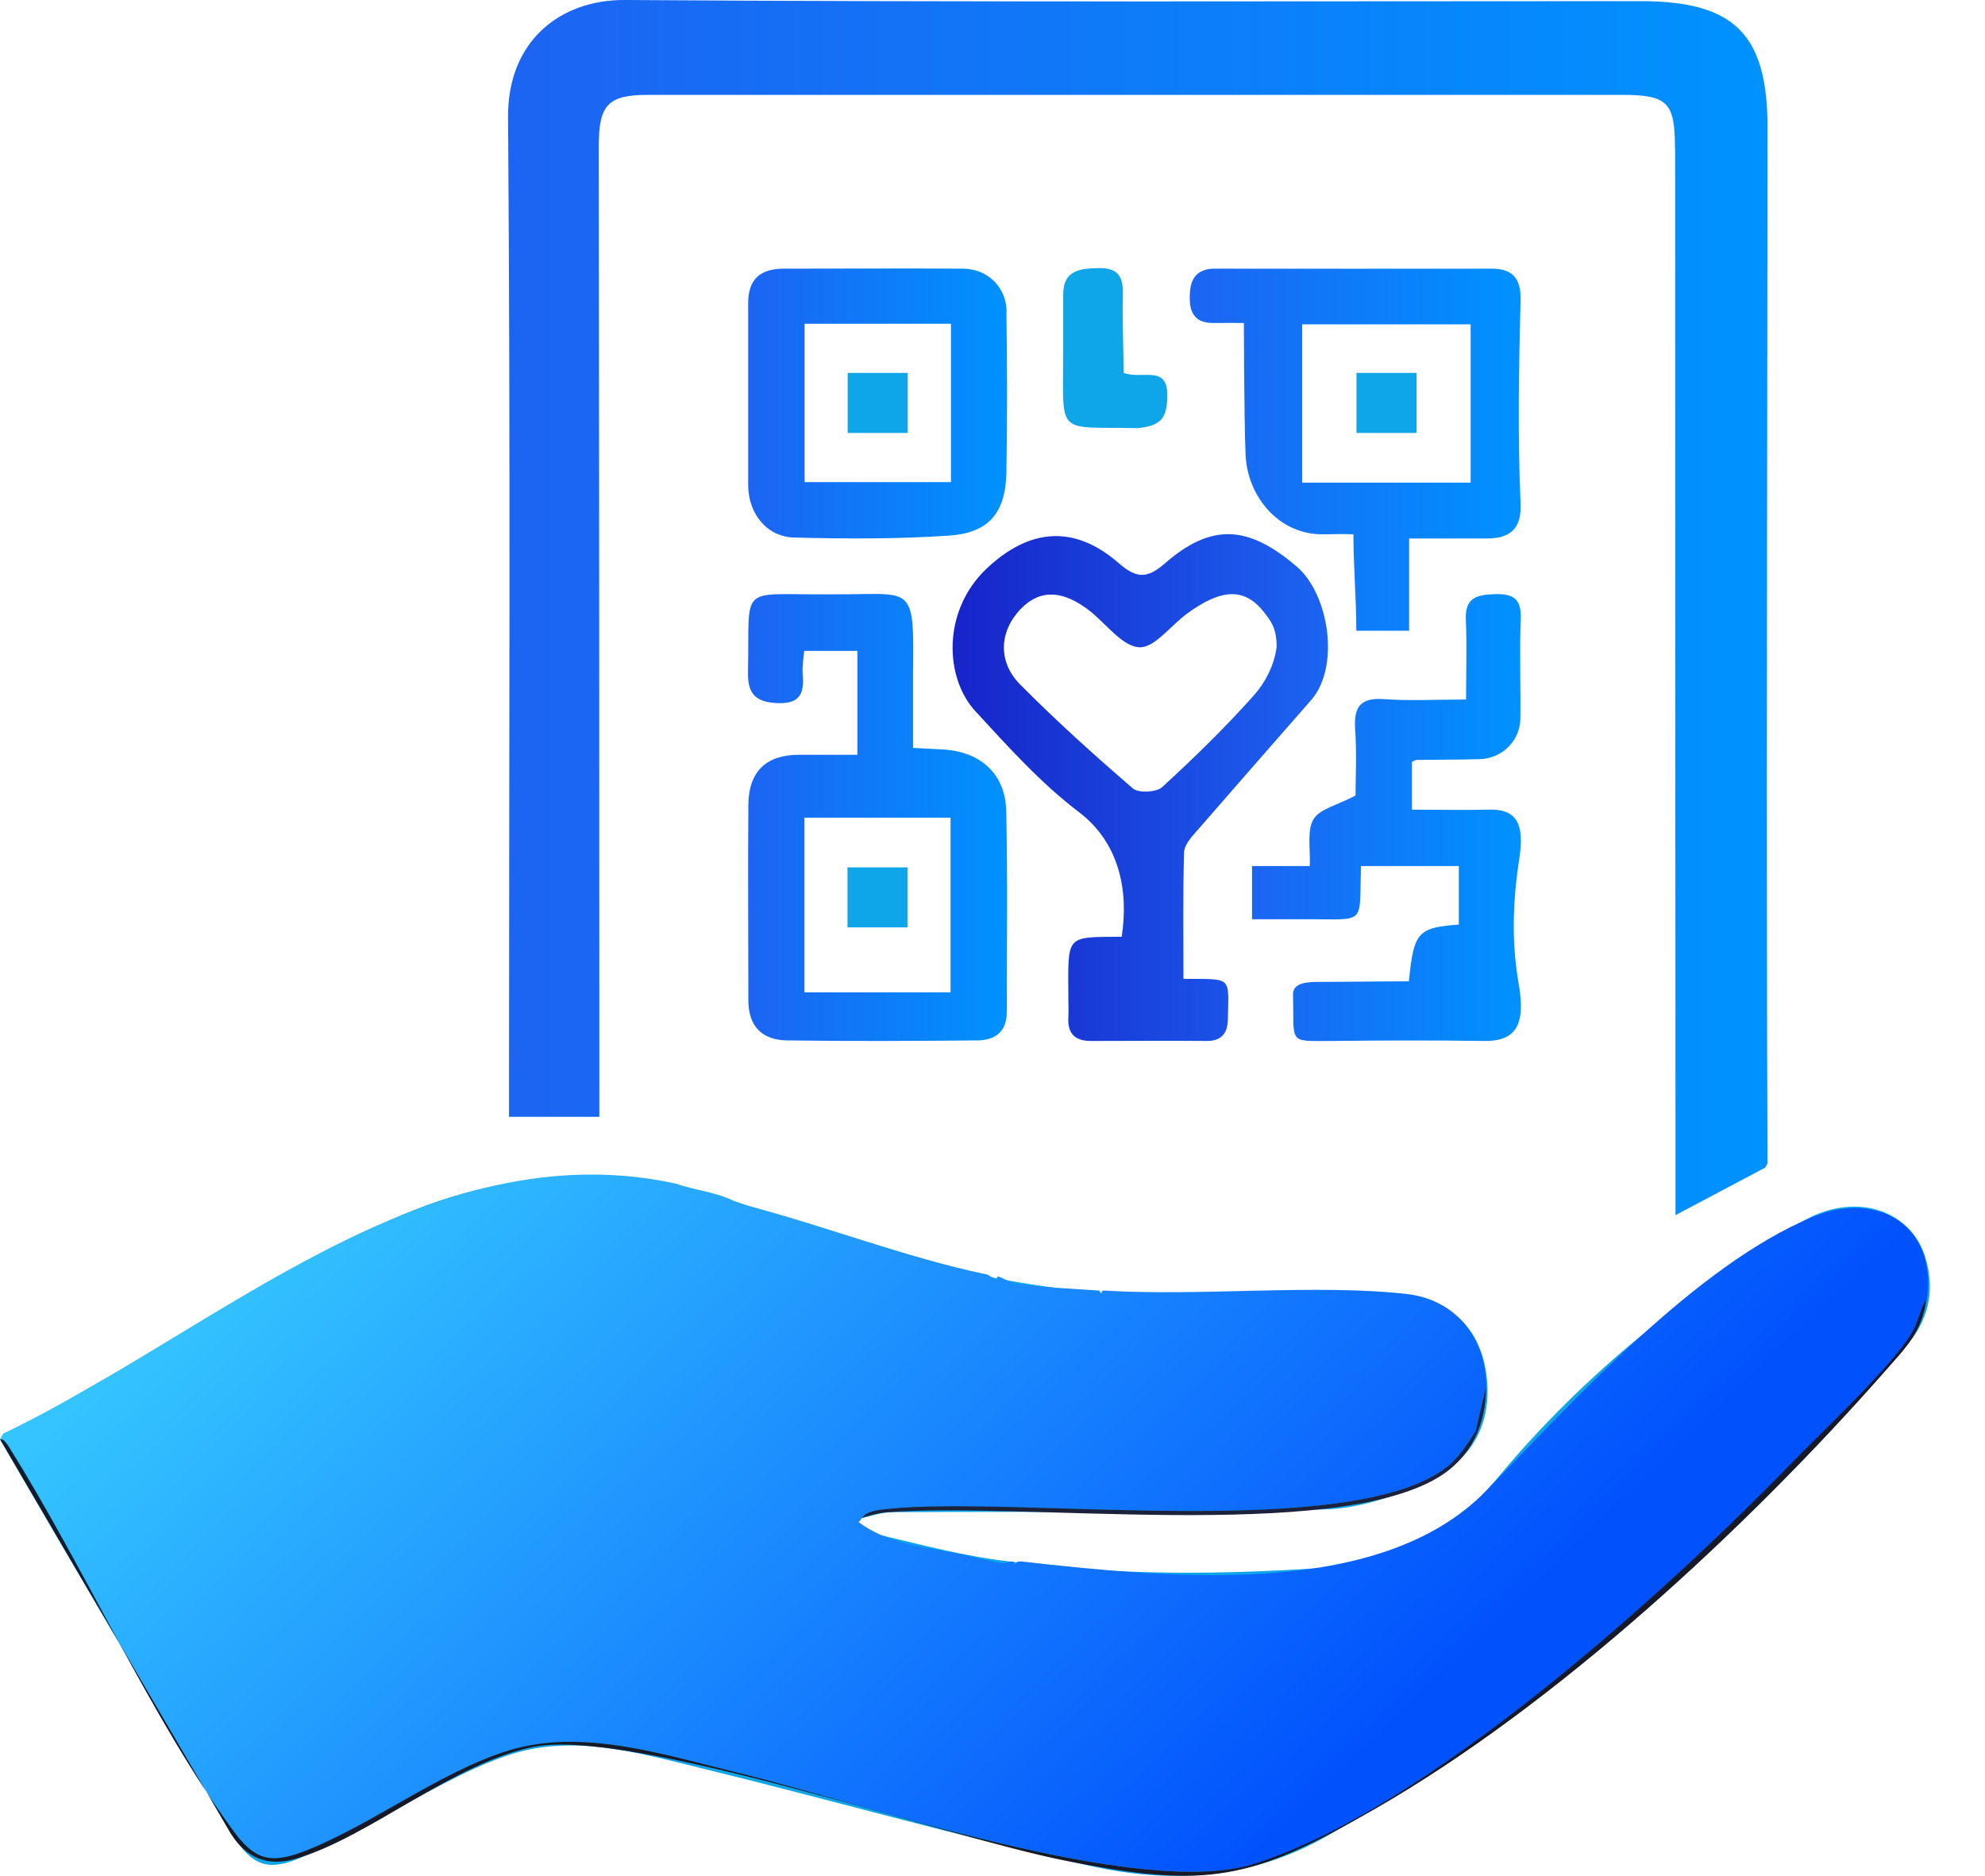 <?xml version="1.0" encoding="UTF-8"?>
<svg id="Warstwa_1" xmlns="http://www.w3.org/2000/svg" xmlns:xlink="http://www.w3.org/1999/xlink" version="1.1" viewBox="0 0 104.16 98.46">
  <!-- Generator: Adobe Illustrator 29.5.1, SVG Export Plug-In . SVG Version: 2.1.0 Build 141)  -->
  <defs>
    <style>
      .st0 {
        fill: #1c223b;
      }

      .st1 {
        fill: #151928;
      }

      .st2 {
        fill: url(#Gradient_bez_nazwy_7);
      }

      .st3 {
        fill: url(#Gradient_bez_nazwy_8);
      }

      .st4 {
        fill: #fff;
      }

      .st5 {
        fill: #0ea5e9;
      }

      .st6 {
        fill: url(#Gradient_bez_nazwy_73);
      }

      .st7 {
        fill: url(#Gradient_bez_nazwy_71);
      }

      .st8 {
        fill: url(#Gradient_bez_nazwy_72);
      }

      .st9 {
        fill: url(#Gradient_bez_nazwy_74);
      }

      .st10 {
        display: none;
      }

      .st11 {
        fill: url(#Gradient_bez_nazwy_209);
      }
    </style>
    <linearGradient id="Gradient_bez_nazwy_209" data-name="Gradient bez nazwy 209" x1="27.7" y1="50.77" x2="71.87" y2="96.62" gradientUnits="userSpaceOnUse">
      <stop offset="0" stop-color="#34c4ff"/>
      <stop offset=".95" stop-color="#0151fd"/>
    </linearGradient>
    <linearGradient id="Gradient_bez_nazwy_7" data-name="Gradient bez nazwy 7" x1="26.66" y1="31.88" x2="92.75" y2="31.88" gradientUnits="userSpaceOnUse">
      <stop offset="0" stop-color="#1c64f2"/>
      <stop offset="1" stop-color="#0092ff"/>
    </linearGradient>
    <linearGradient id="Gradient_bez_nazwy_71" data-name="Gradient bez nazwy 7" x1="65.7" y1="42.91" x2="79.81" y2="42.91" xlink:href="#Gradient_bez_nazwy_7"/>
    <linearGradient id="Gradient_bez_nazwy_72" data-name="Gradient bez nazwy 7" x1="62.43" y1="23.6" x2="79.79" y2="23.6" xlink:href="#Gradient_bez_nazwy_7"/>
    <linearGradient id="Gradient_bez_nazwy_73" data-name="Gradient bez nazwy 7" x1="39.26" y1="21.17" x2="52.84" y2="21.17" xlink:href="#Gradient_bez_nazwy_7"/>
    <linearGradient id="Gradient_bez_nazwy_74" data-name="Gradient bez nazwy 7" x1="39.25" y1="42.9" x2="52.84" y2="42.9" xlink:href="#Gradient_bez_nazwy_7"/>
    <linearGradient id="Gradient_bez_nazwy_8" data-name="Gradient bez nazwy 8" x1="49.99" y1="41.33" x2="69.68" y2="41.33" gradientUnits="userSpaceOnUse">
      <stop offset="0" stop-color="#1724c9"/>
      <stop offset="1" stop-color="#1c64f2"/>
    </linearGradient>
  </defs>
  <path class="st5" d="M0,75.57c3.36-2.06,15.07-8.64,18.51-10.54,6.81-3.76,13.9-4.26,21.25-1.57,6.01,2.19,12.16,3.99,18.57,4.42,4.37.29,8.78,0,13.17,0,1,0,2.04,0,3,.24,1.89.46,3.08,1.74,3.44,3.67.46,2.51-.44,4.61-2.65,5.73-1.75.89-3.78,1.63-5.71,1.69-7.57.21-15.16.1-22.74.15-.64,0-1.28.25-1.91.39v.52c2.42.53,4.81,1.22,7.24,1.57,6.08.89,12.2.83,18.32.36,3.53-.27,6.05-2.19,8.23-4.8,4.46-5.35,9.86-9.6,15.75-13.23,2.77-1.7,5.81-.72,6.57,1.85.52,1.75.14,3.36-1.09,4.7-1.53,1.67-3.17,3.25-4.68,4.93-7.4,8.25-15.92,15.09-25.52,20.64-4.06,2.35-8.27,2.59-12.55,1.63-6.87-1.54-13.66-3.48-20.5-5.15-3.27-.8-6.64-1.77-9.96-.68-2.39.78-4.58,2.17-6.85,3.31-1.41.7-2.77,1.54-4.23,2.14-1.63.68-2.47.31-3.4-1.17C10.99,94.34,3.18,81.02,0,75.55v.02h0Z"/>
  <g id="Obiekt_generatywny">
    <g id="Background" class="st10">
      <rect class="st4" x="-11.01" y="44.88" width="123.29" height="70.45"/>
    </g>
    <g>
      <path class="st11" d="M77.98,72.77l-.55,2.34c-.43.66-.88,1.39-1.51,1.88-5.07,3.93-22.48,1.48-29.36,2.2-.46.05-1.07.09-1.33.46-.06.08-.09.17-.18.23,1.47,1.09,3.26,1.29,5,1.61.69.12,1.85.46,2.57.55.18.02.3-.12.55-.09.07,0,.02.17.09.18.03,0-.02-.23.37-.18,7.45.82,18.72,2.08,24.36-3.72,4.54-4.67,11-11.82,17.11-14.36,3.42-1.42,6.56.45,6.01,4.31-.33.51-.43,1.15-.73,1.7-.97,1.72-4.76,5.26-6.33,6.88-6.6,6.81-19.2,18.21-28.21,21.05-6.02,1.9-20.51-3.18-27.06-4.77-3.84-.93-8.14-2.37-12.02-1.19-3.63,1.1-7.34,3.99-10.82,5.32-1.81.69-2.6.38-3.72-1.15-4.21-5.76-7.83-13.87-11.74-20.09-.08-.13-.27-.44-.46-.41l.14-.28c11.25-5.39,22.21-15.97,35.32-13.12.92.34,2.3.46,3.21,1.01,4.46,1.14,8.78,2.86,13.12,3.76.03,0,.43.27.46.28.06.01.03-.19.09-.18.25.05.63.32.92.37,1.31.21,3.05.27,4.4.37.07,0,.02.18.09.18s-.02-.2.18-.18c5.07.31,11.1-.36,15.87.18,2.58.29,4.17,2.33,4.17,4.86Z"/>
      <path class="st1" d="M0,75.52c.19-.02.37.28.46.41,3.91,6.22,7.53,14.33,11.74,20.09,1.11,1.53,1.91,1.84,3.72,1.15,3.49-1.33,7.19-4.22,10.82-5.32,3.88-1.17,8.18.26,12.02,1.19,6.55,1.59,21.04,6.67,27.06,4.77,9.01-2.84,21.61-14.24,28.21-21.05,1.57-1.62,5.36-5.16,6.33-6.88.31-.54.4-1.19.73-1.7-.25,1.76-1.1,2.55-2.2,3.81-7.21,8.19-17.19,17.44-26.65,22.89-6.61,3.81-8.82,4.27-16.42,2.75-6.21-1.24-22.71-6.95-27.8-5.96-4.21.82-8.64,4.75-12.48,5.87-1.5.44-2.62-.03-3.44-1.33L0,75.52Z"/>
      <path class="st0" d="M77.98,72.77c0,1.99-.79,3.73-2.52,4.77-5.64,3.39-21.84,1.25-28.99,1.83-.4.03-.85.17-1.24.28.26-.36.87-.41,1.33-.46,6.87-.72,24.29,1.73,29.36-2.2.63-.49,1.08-1.22,1.51-1.88l.55-2.34Z"/>
    </g>
  </g>
  <path class="st2" d="M87.9,7.73c0,17.18.01,34.37.02,51.55v4.49l4.7-2.49.13-.22c-.08-17.01-.01-37.35,0-54.34,0-4.92-1.72-6.66-6.68-6.66-17.75,0-35.52.06-53.28-.06-3.42-.02-6.16,2.18-6.13,6.15.13,17.08.05,34.17.05,51.26v1.2h4.74v-1.59c0-16.46-.01-32.92-.03-49.37,0-2.15.49-2.67,2.58-2.67h51.11c2.38,0,2.78.39,2.78,2.75h.01Z"/>
  <path class="st7" d="M73.93,51.49c.26-2.58.46-2.8,2.62-2.97v-3.07c-1.65,0-3.47,0-5.14,0,0,.1.01.13,0,.21-.08,2.89.27,2.58-2.79,2.58h-2.92v-2.79h3.03c.04-.9-.16-1.84.19-2.45.32-.55,1.25-.74,2.21-1.25,0-.9.07-2.19-.02-3.48-.08-1.17.27-1.67,1.52-1.58,1.35.1,2.7.02,4.3.02,0-1.41.05-2.79-.01-4.17-.06-1.17.56-1.33,1.52-1.36.98-.03,1.4.25,1.36,1.31-.07,1.74,0,3.48-.02,5.21-.01,1.17-.96,2.11-2.13,2.14s-2.22.03-3.33.04c-.04,0-.08.03-.23.1v2.51c1.33,0,2.67.03,4,0,1.46-.05,1.93.68,1.63,2.6-.34,2.17-.41,4.37-.03,6.53s-.14,3.03-1.81,3.01c-2.66-.04-5.31-.03-7.97,0-2.37,0-1.99.19-2.06-2.43-.01-.51.46-.66,1.22-.67,1.63,0,3.26-.03,4.87-.03h-.01Z"/>
  <path class="st5" d="M58.96,19.57c.96.36,2.3-.44,2.29,1.16,0,1.18-.29,1.62-1.56,1.74-4.26-.1-3.91.49-3.9-3.83v-3.18c0-1.28.86-1.37,1.87-1.39,1.09-.02,1.29.54,1.26,1.45-.04,1.29.04,2.7.04,4.05h0Z"/>
  <rect class="st5" x="44.47" y="45.52" width="3.15" height="3.15"/>
  <rect class="st5" x="44.48" y="19.57" width="3.15" height="3.15"/>
  <rect class="st5" x="71.18" y="19.57" width="3.15" height="3.15"/>
  <path class="st8" d="M79.79,26.41c-.16-3.56-.09-7.12,0-10.68.03-1.15-.46-1.64-1.54-1.63-4.82,0-9.65.01-14.47,0-.16,0-.62-.01-.96.29-.38.34-.38.92-.39,1.16,0,.3,0,.77.31,1.09.06.06.25.33,1.05.31.47-.01,1.12,0,1.48,0,.01.16,0,4.69.09,6.91.09,2.19,1.75,4.24,4.13,4.18.57,0,.88-.03,1.53,0,0,1.72.15,3.35.15,5.06h2.77v-4.84h4.09c1.15-.01,1.82-.45,1.76-1.83h0v-.02ZM77.17,25.33h-8.84v-8.31h8.84s0,8.31,0,8.31Z"/>
  <path class="st6" d="M52.82,16.38c0-1.31-1-2.27-2.28-2.28-3.14-.02-6.27,0-9.42,0-1.24,0-1.87.57-1.86,1.83,0,1.59,0,3.18,0,4.78s0,3.18,0,4.78c.02,1.48.98,2.69,2.43,2.72,2.7.07,5.41.08,8.1-.1,2.1-.14,2.98-1.2,3.02-3.33.05-2.8.04-5.6,0-8.41h0ZM49.9,25.3h-7.68v-8.31h7.68v8.31Z"/>
  <path class="st9" d="M52.8,42.56c-.04-1.96-1.37-3.13-3.35-3.23-.47-.02-.94-.05-1.54-.08,0-1.37,0-2.67,0-3.96.06-4.69,0-4.09-4-4.1h-.58c-4.63.03-3.98-.57-4.08,4.09-.03,1.24.51,1.59,1.62,1.62,1.2.03,1.33-.63,1.25-1.56-.03-.4.05-.82.08-1.18h2.79v5.45h-3.06c-1.72,0-2.64.87-2.66,2.61-.03,3.42,0,6.85,0,10.28,0,1.39.75,2.08,2.02,2.1,3.33.05,6.66.03,9.98,0,.94,0,1.56-.45,1.56-1.49,0-3.53.05-7.05-.03-10.57h0,0ZM49.88,52.08h-7.67v-9.17h7.67v9.17Z"/>
  <path class="st3" d="M62.73,43.69c2.02-2.33,4.05-4.64,6.08-6.96,1.51-1.74.94-5.54-.77-7-2.54-2.17-4.47-2.3-6.93-.15-.94.82-1.5.76-2.41-.03-2.34-2.04-4.7-1.82-6.94.3-2.34,2.23-2.18,5.73-.59,7.46,1.72,1.87,3.45,3.8,5.46,5.32,2.08,1.59,2.61,4.07,2.23,6.53-2.99.03-2.81-.15-2.8,3.22,0,.33.02.68,0,1.01-.05.85.34,1.24,1.2,1.24,2.03,0,4.05-.02,6.08,0,.72,0,1.08-.38,1.09-1.13.04-2.3.27-2.11-2.33-2.13,0-2.19-.03-4.4.03-6.61,0-.37.33-.77.6-1.07h0ZM60.98,41.31c-.3.27-1.24.32-1.53.07-2.04-1.76-4.04-3.56-5.93-5.47-1.2-1.22-1.07-2.84.09-4,1-1,2.2-.94,3.61.18.85.68,1.68,1.83,2.56,1.88.8.04,1.65-1.14,2.5-1.76,1.81-1.33,3.03-1.38,4.04-.09.37.47.67.85.67,1.82-.11.93-.58,1.87-1.22,2.58-1.5,1.68-3.13,3.27-4.79,4.79h0Z"/>
</svg>